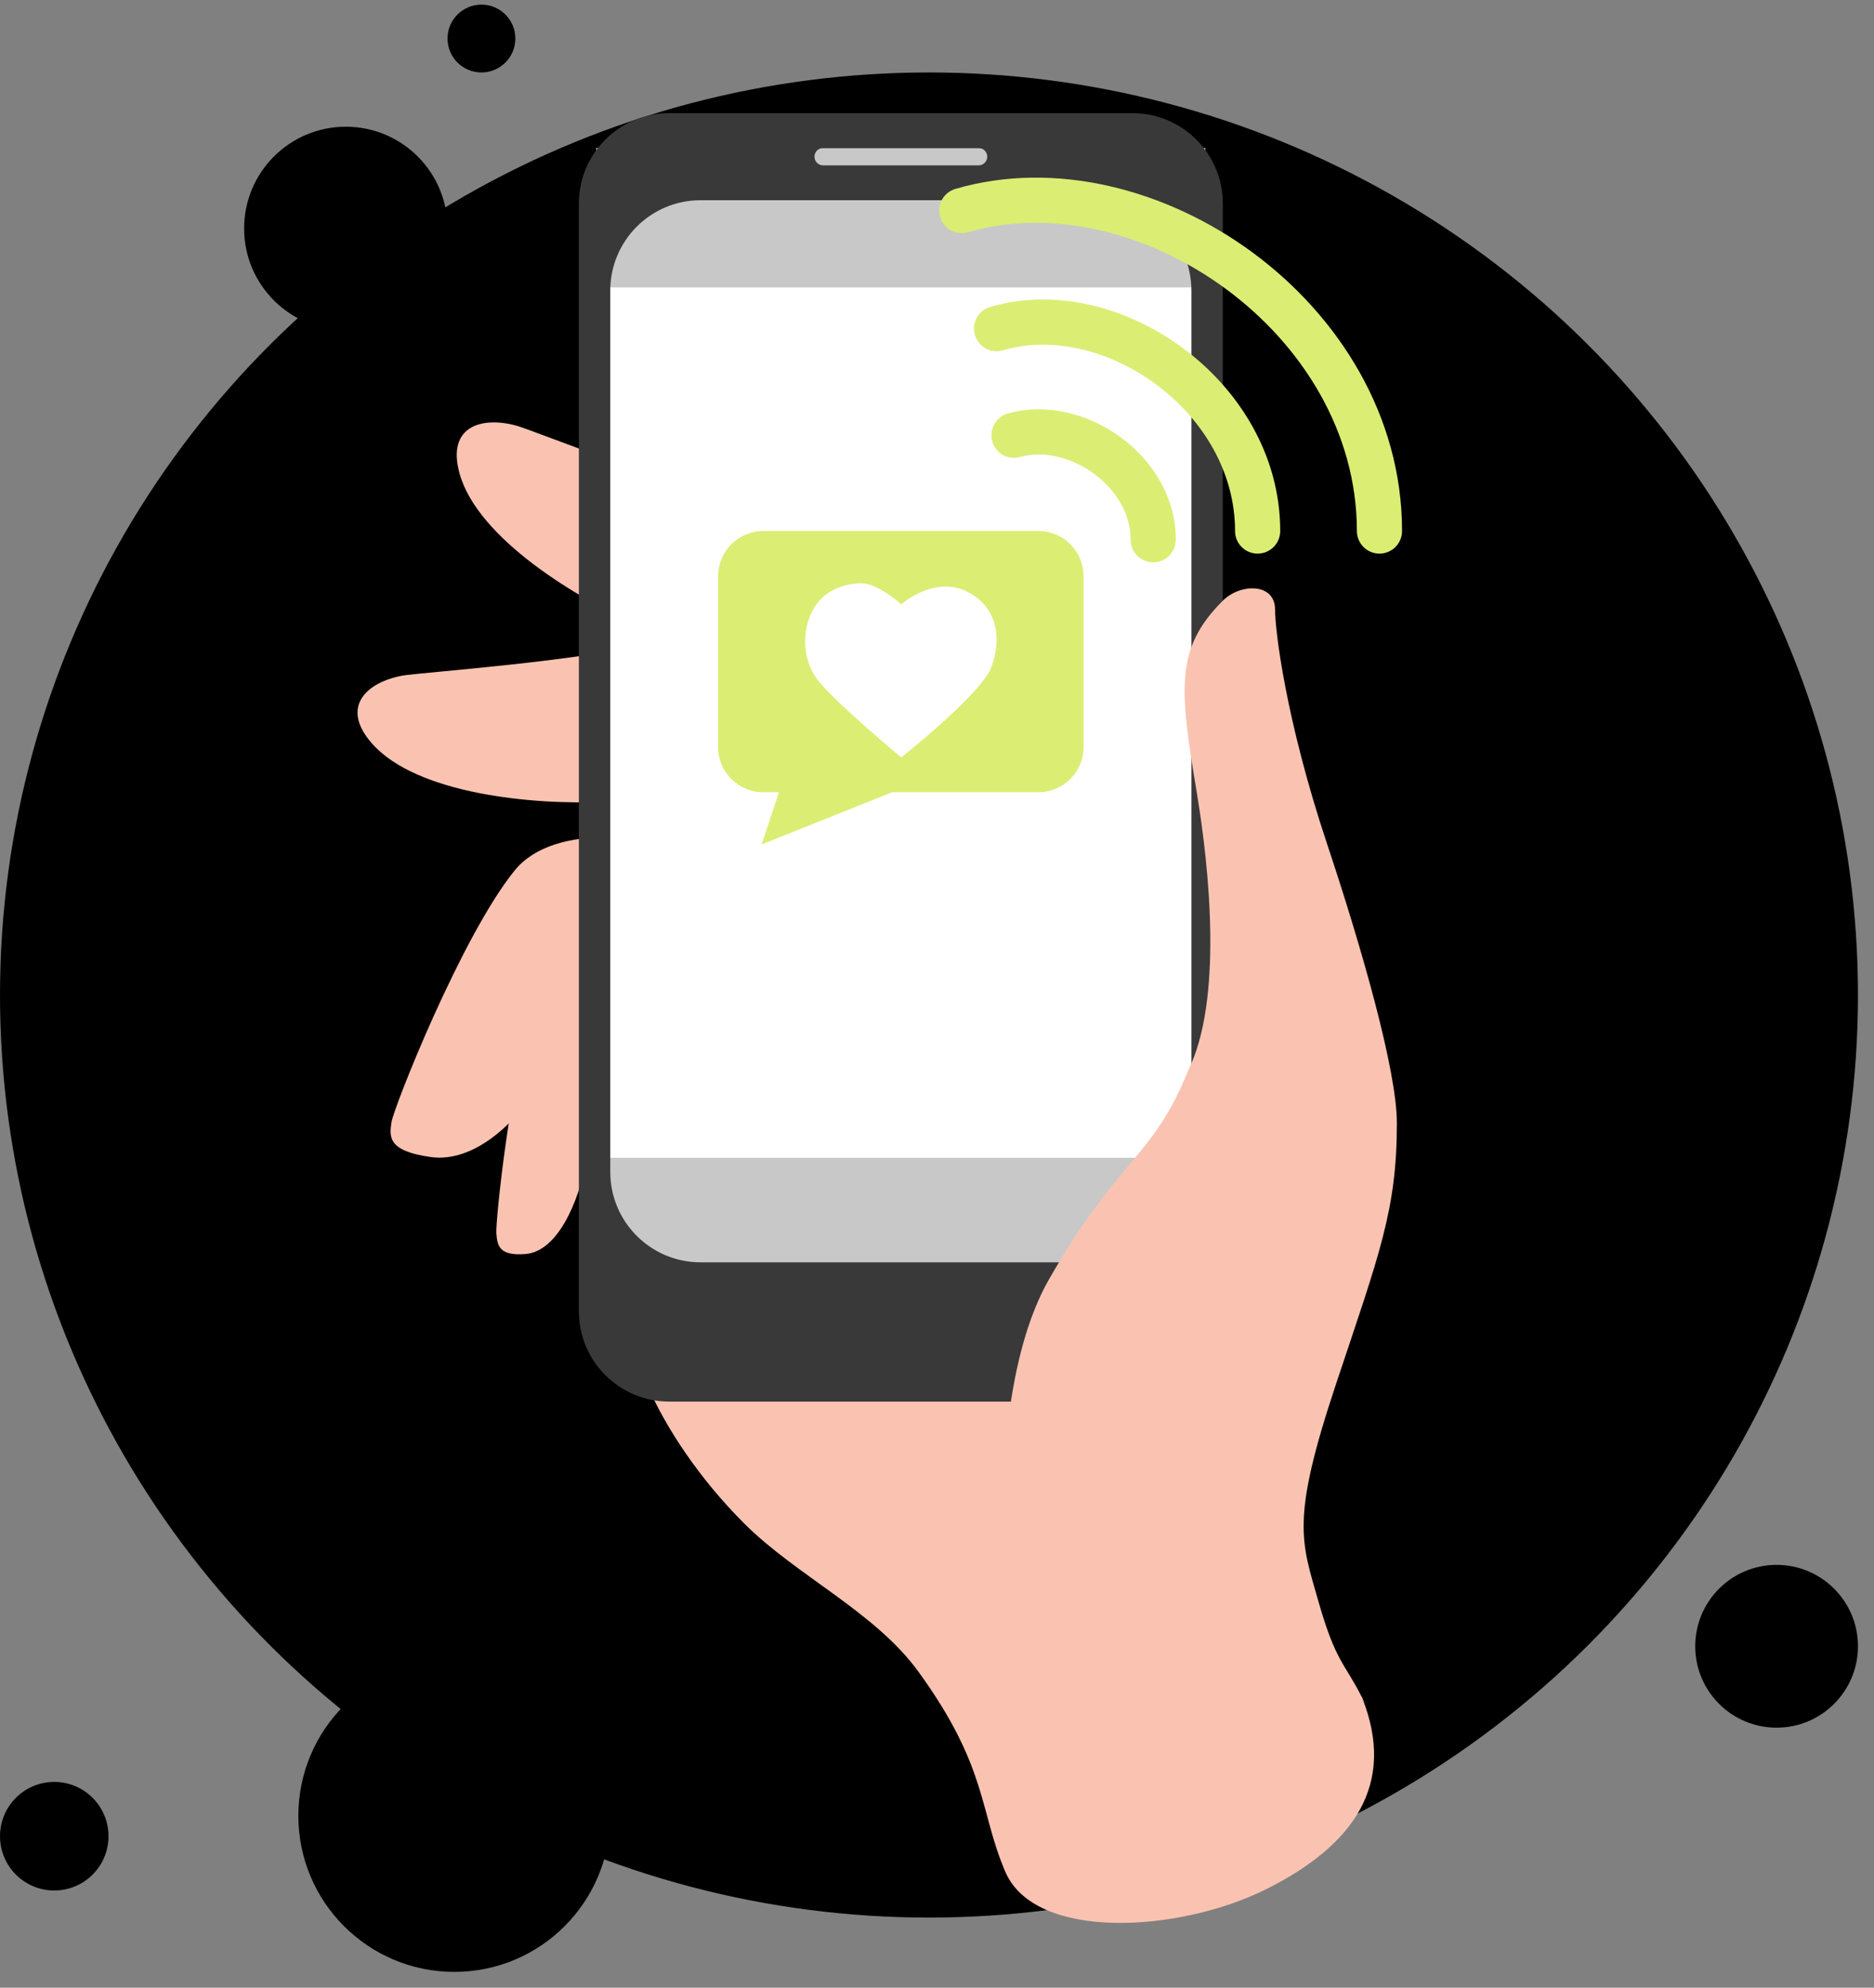 <svg width="83" height="88" viewBox="0 0 83 88" fill="none" xmlns="http://www.w3.org/2000/svg">
<rect x="0" y="0" width="83" height="88" fill="#808080" stroke="none"/>
<ellipse cx="41.145" cy="44.052" rx="41.145" ry="40.844" fill="currentColor"/>
<circle cx="20.122" cy="80.392" r="6.908" fill="currentColor"/>
<circle cx="2.403" cy="81.293" r="2.403" fill="currentColor"/>
<circle cx="78.686" cy="72.884" r="3.604" fill="currentColor"/>
<circle cx="15.317" cy="10.115" r="4.505" fill="currentColor"/>
<circle cx="21.323" cy="1.706" r="1.502" fill="currentColor"/>
<path d="M28.46 27.765C31.669 29.139 33.467 29.537 33.467 29.537C33.467 29.537 37.669 23.235 34.08 22.532C30.492 21.829 23.622 19.053 22.879 18.847C21.348 18.423 19.771 18.859 20.353 20.96C21.152 23.847 25.608 26.544 28.46 27.765Z" fill="#FAC3B1"/>
<path d="M26.739 35.499C30.225 35.335 32.017 34.908 32.017 34.908C32.017 34.908 33.047 27.404 29.511 28.338C25.976 29.271 18.584 29.772 17.825 29.911C16.262 30.198 15.034 31.279 16.475 32.915C18.454 35.163 23.639 35.645 26.739 35.499Z" fill="#FAC3B1"/>
<path d="M17.337 49.691C17.426 49.059 20.445 41.426 22.798 38.534C24.581 36.341 29.103 37.042 31.47 37.754C31.079 38.688 30.28 40.682 28.682 40.973C26.685 41.336 26.33 43.865 24.27 47.443C22.932 49.765 20.976 51.492 19.067 51.223C17.159 50.955 17.248 50.323 17.337 49.691Z" fill="#FAC3B1"/>
<path d="M21.984 54.606C21.939 54.099 22.605 47.645 23.603 45C24.359 42.995 27.258 42.793 28.83 42.957C28.735 43.75 28.555 45.438 27.615 45.929C26.44 46.543 26.617 48.574 25.907 51.706C25.447 53.739 24.511 55.409 23.291 55.516C22.072 55.622 22.028 55.114 21.984 54.606Z" fill="#FAC3B1"/>
<path d="M56.087 83.635C59.941 81.708 61.868 79.01 60.326 75.156C55.187 68.989 47.299 59.584 46.065 58.968C44.524 58.197 29.492 57.041 28.336 57.812C27.18 58.583 28.937 63.424 32.961 67.448C35.274 69.76 38.746 71.355 40.67 74C43.753 78.24 43.368 80.167 44.524 82.865C45.845 85.948 52.232 85.562 56.087 83.635Z" fill="#FAC3B1"/>
<rect x="26.409" y="6.552" width="26.979" height="6.167" fill="#C8C8C8"/>
<rect x="26.409" y="12.718" width="26.979" height="38.542" fill="white"/>
<rect x="26.409" y="51.261" width="26.979" height="6.167" fill="#C8C8C8"/>
<path fill-rule="evenodd" clip-rule="evenodd" d="M25.638 9.01C25.638 6.801 27.429 5.01 29.638 5.01H50.159C52.368 5.01 54.159 6.801 54.159 9.01V58.052C54.159 60.261 52.368 62.052 50.159 62.052H29.638C27.429 62.052 25.638 60.261 25.638 58.052V9.01ZM27.029 12.864C27.029 10.655 28.82 8.864 31.029 8.864H48.768C50.977 8.864 52.768 10.655 52.768 12.864V51.886C52.768 54.095 50.977 55.886 48.768 55.886H31.029C28.82 55.886 27.029 54.095 27.029 51.886V12.864ZM36.458 6.552C36.245 6.552 36.073 6.724 36.073 6.937C36.073 7.15 36.245 7.322 36.458 7.322H43.339C43.552 7.322 43.725 7.15 43.725 6.937C43.725 6.724 43.552 6.552 43.339 6.552H36.458Z" fill="#393939"/>
<path fill-rule="evenodd" clip-rule="evenodd" d="M33.805 23.51C32.7 23.51 31.805 24.405 31.805 25.51V33.073C31.805 34.177 32.7 35.073 33.805 35.073H34.503L33.732 37.385L39.513 35.073H45.992C47.097 35.073 47.992 34.177 47.992 33.073V25.51C47.992 24.405 47.097 23.51 45.992 23.51H33.805Z" fill="#DCED74"/>
<path d="M43.898 29.56C43.544 30.494 41.096 32.597 39.917 33.531C38.885 32.675 36.688 30.775 36.157 30.027C35.493 29.093 35.493 27.692 36.157 26.757C36.635 26.083 37.484 25.823 38.147 25.823C38.898 25.823 39.917 26.757 39.917 26.757C39.917 26.757 41.465 25.355 43.013 26.29C44.243 27.032 44.34 28.392 43.898 29.56Z" fill="white"/>
<path d="M53.003 35.073C53.577 38.516 54.159 44.323 52.618 47.406C51.076 51.26 49.534 51.26 46.451 56.656C44.539 60.002 44.331 65.521 44.524 67.448C44.803 70.24 46.836 74.386 47.222 75.157C47.53 75.773 51.461 74.514 55.701 77.854C55.701 77.854 61.097 76.699 60.326 75.157C59.555 73.615 59.17 73.615 58.399 70.917C57.628 68.22 57.16 67.312 59.17 61.282C61.097 55.5 61.868 53.573 61.868 49.719C61.868 47.407 60.326 42.01 58.784 37.385C56.928 31.815 56.474 27.893 56.472 26.979C56.468 25.798 54.93 25.822 54.159 26.594C52.042 28.712 52.232 30.448 53.003 35.073Z" fill="#FAC3B1"/>
<path d="M44.634 18.309C44.103 18.46 43.796 19.014 43.948 19.545C44.099 20.076 44.653 20.384 45.184 20.232L44.634 18.309ZM50.076 23.895C50.076 24.448 50.524 24.895 51.076 24.895C51.628 24.895 52.076 24.448 52.076 23.895H50.076ZM45.184 20.232C46.176 19.948 47.406 20.219 48.42 20.949C49.425 21.673 50.076 22.745 50.076 23.895H52.076C52.076 21.962 50.992 20.336 49.589 19.326C48.194 18.322 46.34 17.822 44.634 18.309L45.184 20.232Z" fill="#DCED74"/>
<path d="M42.316 8.363C41.786 8.518 41.482 9.073 41.637 9.603C41.792 10.133 42.347 10.437 42.877 10.282L42.316 8.363ZM60.097 23.51C60.097 24.062 60.545 24.51 61.097 24.51C61.649 24.51 62.097 24.062 62.097 23.51H60.097ZM42.877 10.282C46.559 9.207 50.866 10.268 54.289 12.788C57.702 15.301 60.097 19.162 60.097 23.51H62.097C62.097 18.399 59.288 13.985 55.475 11.177C51.671 8.377 46.728 7.074 42.316 8.363L42.877 10.282Z" fill="#DCED74"/>
<path d="M43.855 13.59C43.325 13.746 43.023 14.303 43.179 14.832C43.336 15.362 43.892 15.665 44.421 15.508L43.855 13.59ZM54.701 23.51C54.701 24.062 55.148 24.51 55.701 24.51C56.253 24.51 56.701 24.062 56.701 23.51H54.701ZM44.421 15.508C46.582 14.87 49.152 15.493 51.22 17.032C53.277 18.562 54.701 20.9 54.701 23.51H56.701C56.701 20.146 54.872 17.256 52.413 15.427C49.965 13.605 46.753 12.734 43.855 13.59L44.421 15.508Z" fill="#DCED74"/>
</svg>

